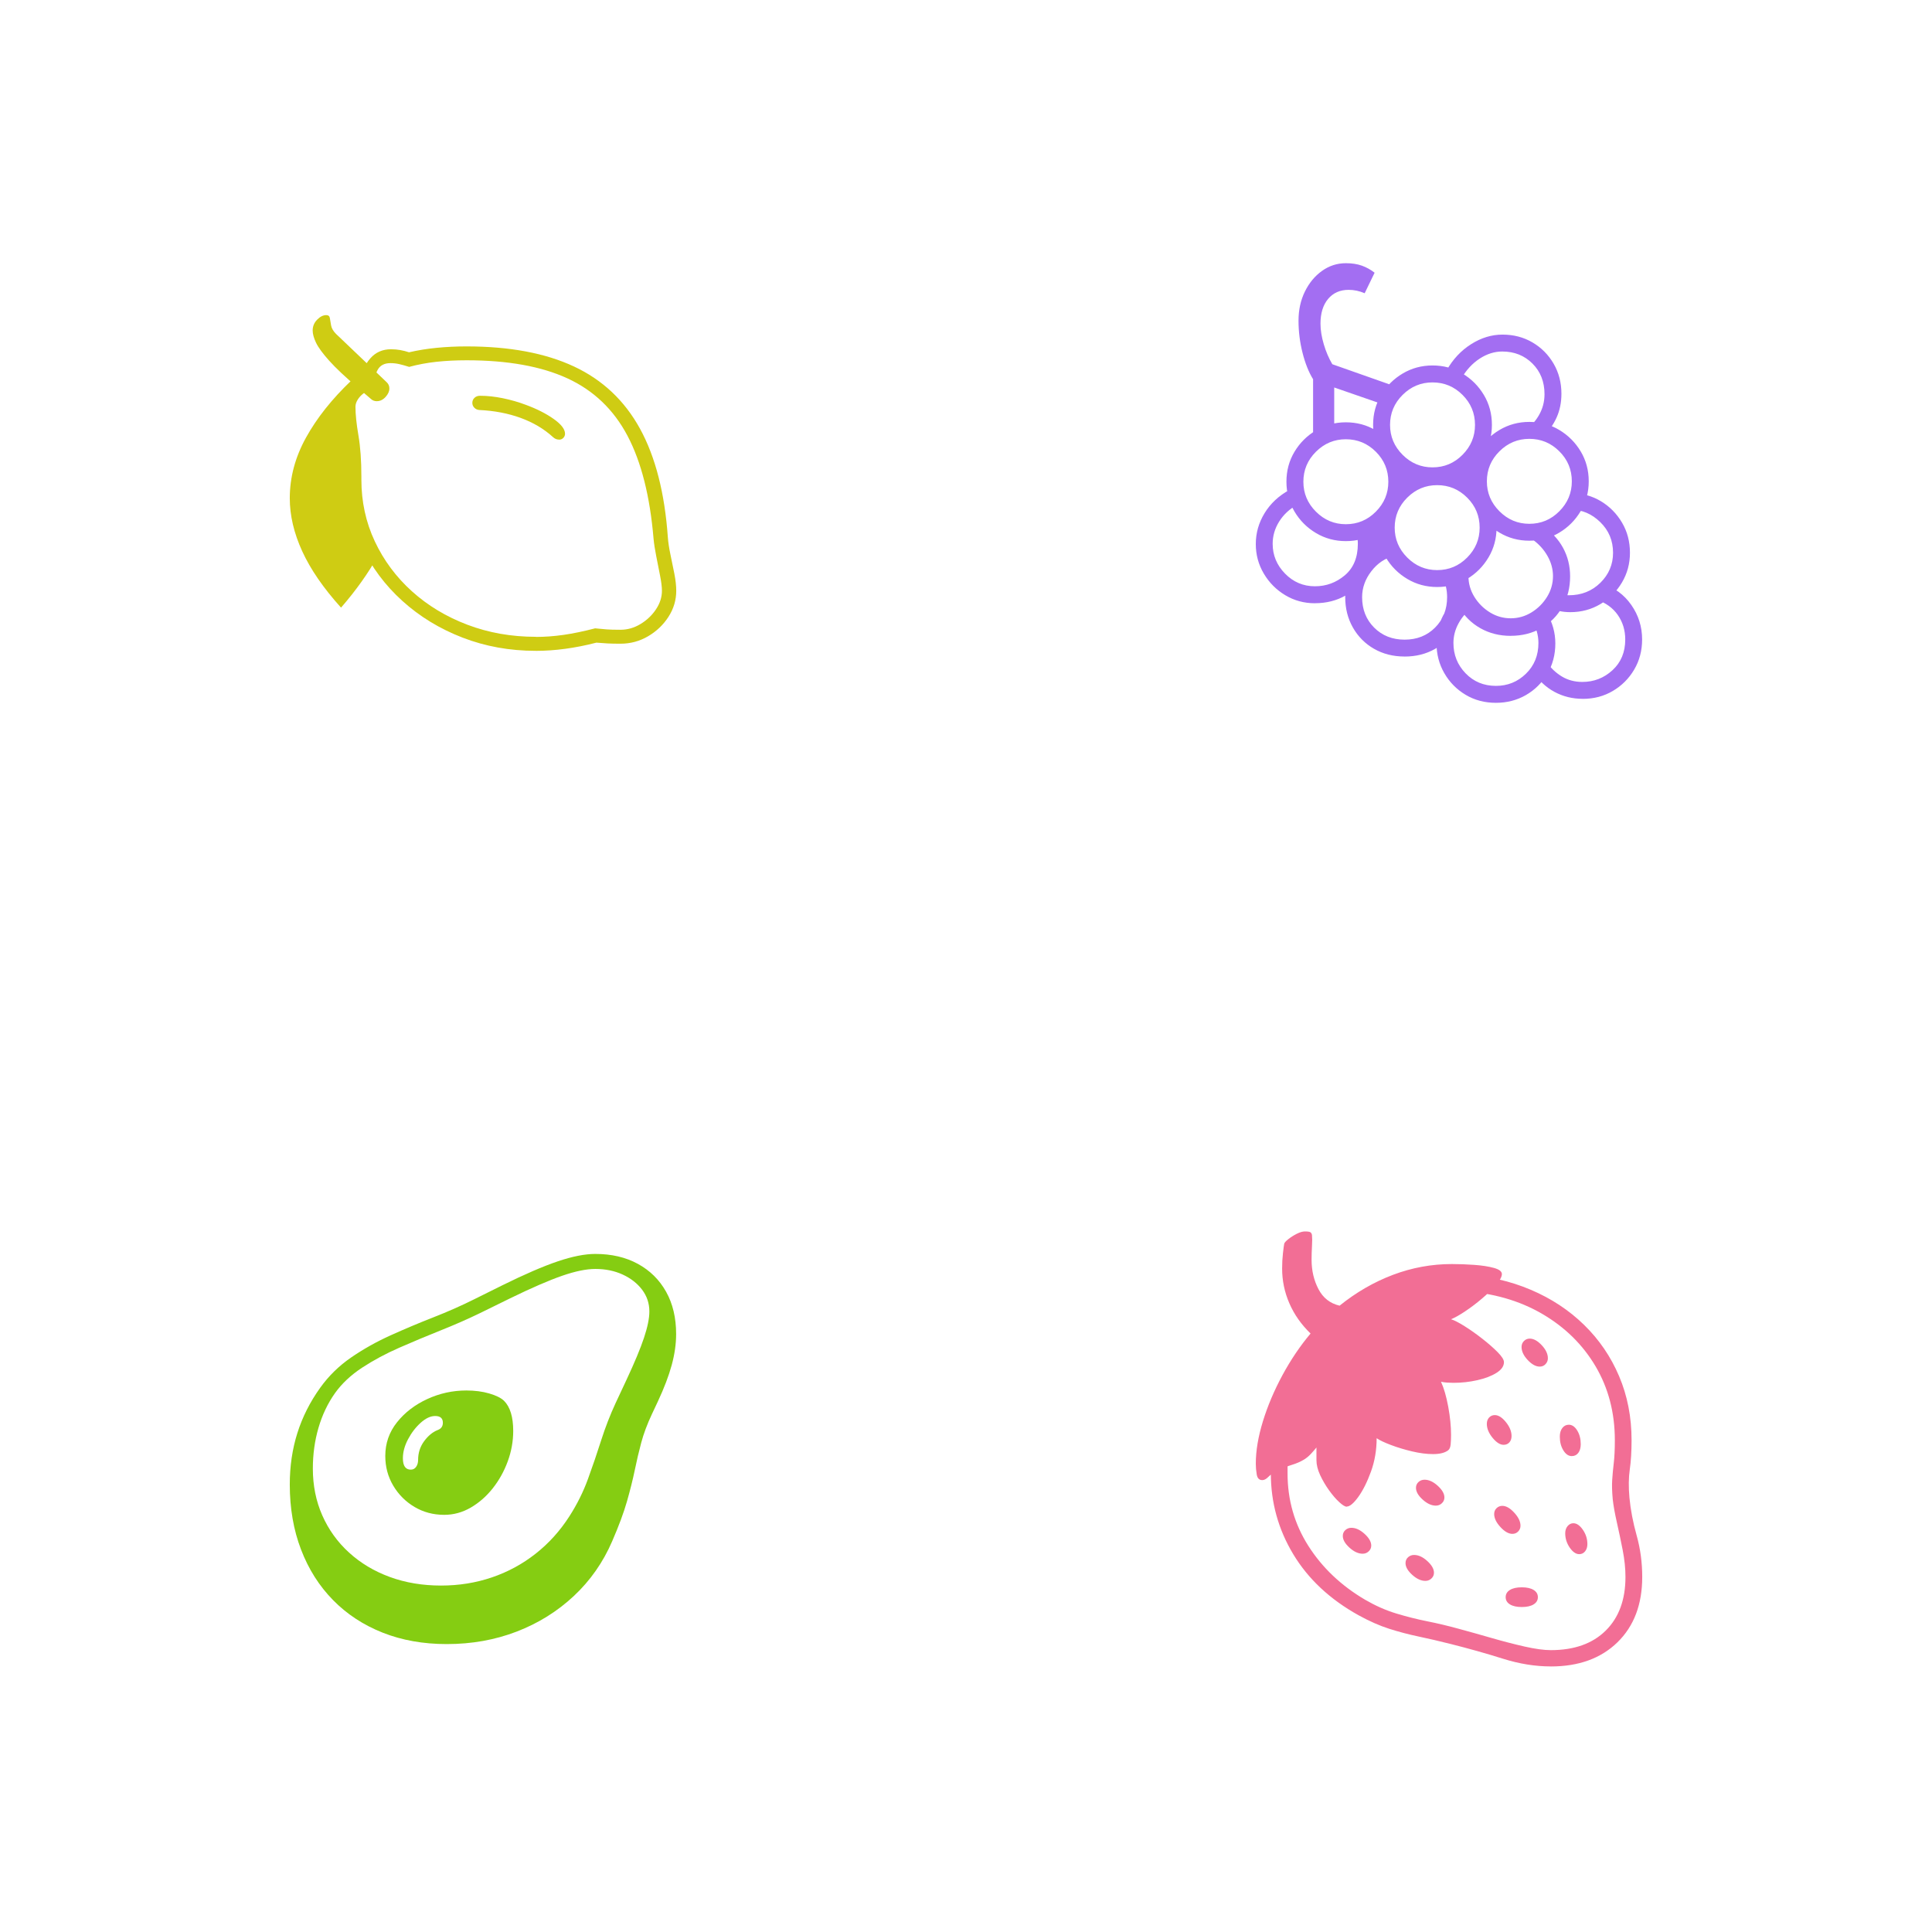 <?xml version="1.0" encoding="UTF-8" standalone="no"?>
<!-- Created with Inkscape (http://www.inkscape.org/) -->

<svg
   width="200"
   height="200"
   viewBox="0 0 52.917 52.917"
   version="1.1"
   id="svg1"
   xml:space="preserve"
   xmlns="http://www.w3.org/2000/svg"
   xmlns:svg="http://www.w3.org/2000/svg"><defs
     id="defs1" /><g
     id="layer1"><g
       id="g5"
       style="display:none"><rect
         style="opacity:0.119;fill:#86dfff;stroke-width:5.292;paint-order:markers stroke fill"
         id="rect2"
         width="26.458"
         height="26.458"
         x="0"
         y="-1.5258428e-15" /><rect
         style="opacity:0.119;fill:#035f78;fill-opacity:1;stroke-width:5.292;paint-order:markers stroke fill"
         id="rect3"
         width="26.458"
         height="26.458"
         x="26.458"
         y="-1.5258428e-15" /><rect
         style="opacity:0.119;fill:#670a71;fill-opacity:1;stroke-width:5.292;paint-order:markers stroke fill"
         id="rect4"
         width="26.458"
         height="26.458"
         x="26.458"
         y="26.458" /><rect
         style="opacity:0.119;fill:#42ee82;fill-opacity:1;stroke-width:5.292;paint-order:markers stroke fill"
         id="rect5"
         width="26.458"
         height="26.458"
         x="3.5527137e-15"
         y="26.458" /></g><path
       d="m 42.477,45.643 q -0.641,0 -1.314,-0.212 -0.673,-0.212 -1.423,-0.401 -0.475,-0.12 -0.885,-0.206 -0.409,-0.086 -0.805,-0.212 -0.395,-0.126 -0.842,-0.372 -1.174,-0.653 -1.787,-1.672 -0.613,-1.019 -0.613,-2.211 V 39.848 h 0.458 v 0.51 q 0,1.088 0.57,1.984 0.57,0.896 1.555,1.475 0.424,0.246 0.848,0.375 0.424,0.129 0.853,0.215 0.43,0.086 0.865,0.206 0.424,0.115 0.899,0.252 0.475,0.137 0.908,0.235 0.432,0.097 0.713,0.097 0.962,0 1.503,-0.535 0.541,-0.535 0.541,-1.469 0,-0.349 -0.077,-0.742 -0.077,-0.392 -0.16,-0.759 -0.083,-0.367 -0.112,-0.63 -0.029,-0.315 -0.014,-0.533 0.014,-0.218 0.043,-0.461 0.029,-0.243 0.029,-0.621 0,-1.128 -0.527,-2.022 -0.527,-0.893 -1.466,-1.44 -0.939,-0.547 -2.176,-0.621 l 0.029,-0.458 q 0.996,0.063 1.838,0.421 0.842,0.358 1.46,0.962 0.619,0.604 0.959,1.406 0.341,0.802 0.341,1.752 0,0.464 -0.049,0.802 -0.049,0.338 -0.009,0.773 0.046,0.493 0.198,1.037 0.152,0.544 0.152,1.134 0,1.128 -0.679,1.79 -0.679,0.661 -1.824,0.661 z m -5.154,-3.087 q -0.178,0 -0.361,-0.166 -0.183,-0.166 -0.183,-0.321 0,-0.097 0.069,-0.16 0.069,-0.063 0.166,-0.063 0.178,0 0.361,0.166 0.183,0.166 0.183,0.321 0,0.092 -0.069,0.157 -0.069,0.066 -0.166,0.066 z m 1.718,0.744 q -0.178,0 -0.361,-0.166 -0.183,-0.166 -0.183,-0.321 0,-0.097 0.069,-0.16 0.069,-0.063 0.166,-0.063 0.178,0 0.361,0.166 0.183,0.166 0.183,0.321 0,0.092 -0.069,0.157 -0.069,0.066 -0.166,0.066 z m 2.64,0.716 q -0.206,0 -0.324,-0.072 -0.117,-0.072 -0.117,-0.198 0,-0.126 0.117,-0.198 0.117,-0.072 0.324,-0.072 0.206,0 0.324,0.072 0.117,0.072 0.117,0.198 0,0.126 -0.117,0.198 -0.117,0.072 -0.324,0.072 z M 39.327,41.239 q -0.178,0 -0.361,-0.166 -0.183,-0.166 -0.183,-0.321 0,-0.097 0.069,-0.16 0.069,-0.063 0.166,-0.063 0.178,0 0.361,0.166 0.183,0.166 0.183,0.321 0,0.092 -0.069,0.157 -0.069,0.066 -0.166,0.066 z m 2.096,0.773 q -0.155,0 -0.326,-0.186 -0.172,-0.186 -0.172,-0.358 0,-0.097 0.066,-0.16 0.066,-0.063 0.157,-0.063 0.155,0 0.326,0.186 0.172,0.186 0.172,0.358 0,0.092 -0.063,0.157 -0.063,0.066 -0.16,0.066 z m -4.536,-0.744 q -0.069,0 -0.203,-0.123 -0.135,-0.123 -0.278,-0.321 -0.143,-0.198 -0.246,-0.418 -0.103,-0.22 -0.103,-0.415 v -0.344 q -0.069,0.086 -0.157,0.18 -0.089,0.094 -0.186,0.152 -0.143,0.086 -0.321,0.14 -0.178,0.054 -0.412,0.169 -0.155,0.074 -0.241,0.163 -0.086,0.089 -0.166,0.089 -0.126,0 -0.152,-0.152 -0.026,-0.152 -0.026,-0.295 0,-0.533 0.195,-1.165 0.195,-0.633 0.535,-1.263 0.341,-0.63 0.77,-1.14 -0.384,-0.372 -0.581,-0.828 -0.198,-0.455 -0.198,-0.954 0,-0.218 0.023,-0.421 0.023,-0.203 0.034,-0.255 0.011,-0.046 0.112,-0.126 0.1,-0.08 0.229,-0.146 0.129,-0.066 0.226,-0.066 0.132,0 0.16,0.029 0.029,0.029 0.034,0.074 0.011,0.109 0,0.295 -0.011,0.186 -0.011,0.381 0,0.441 0.189,0.802 0.189,0.361 0.578,0.452 0.682,-0.55 1.463,-0.845 0.782,-0.295 1.612,-0.295 0.304,0 0.619,0.023 0.315,0.023 0.533,0.083 0.218,0.06 0.218,0.169 0,0.109 -0.157,0.292 -0.157,0.183 -0.387,0.378 -0.229,0.195 -0.461,0.349 -0.232,0.155 -0.387,0.218 0.132,0.04 0.369,0.189 0.238,0.149 0.487,0.344 0.249,0.195 0.421,0.369 0.172,0.175 0.172,0.272 0,0.166 -0.206,0.295 -0.206,0.129 -0.524,0.2 -0.318,0.072 -0.65,0.072 -0.092,0 -0.178,-0.006 -0.086,-0.006 -0.166,-0.023 0.12,0.263 0.198,0.684 0.077,0.421 0.077,0.77 0,0.143 -0.011,0.261 -0.011,0.117 -0.069,0.163 -0.137,0.103 -0.412,0.103 -0.263,0 -0.576,-0.074 -0.312,-0.074 -0.578,-0.175 -0.266,-0.1 -0.392,-0.186 0,0.487 -0.155,0.913 -0.155,0.427 -0.346,0.693 -0.192,0.266 -0.318,0.266 z m 6.368,1.3 q -0.137,0 -0.261,-0.18 -0.123,-0.18 -0.123,-0.392 0,-0.12 0.066,-0.198 0.066,-0.077 0.157,-0.077 0.137,0 0.261,0.18 0.123,0.18 0.123,0.392 0,0.12 -0.063,0.198 -0.063,0.077 -0.16,0.077 z m -2.073,-2.995 q -0.143,0 -0.301,-0.192 -0.157,-0.192 -0.157,-0.381 0,-0.109 0.063,-0.175 0.063,-0.066 0.155,-0.066 0.149,0 0.304,0.192 0.155,0.192 0.155,0.381 0,0.109 -0.06,0.175 -0.06,0.066 -0.157,0.066 z m 1.867,0.309 q -0.132,0 -0.229,-0.157 -0.097,-0.157 -0.097,-0.375 0,-0.149 0.069,-0.238 0.069,-0.089 0.178,-0.089 0.132,0 0.229,0.157 0.097,0.157 0.097,0.375 0,0.149 -0.066,0.238 -0.066,0.089 -0.18,0.089 z m -0.876,-2.451 q -0.16,0 -0.329,-0.18 -0.169,-0.18 -0.169,-0.358 0,-0.097 0.066,-0.163 0.066,-0.066 0.157,-0.066 0.16,0 0.329,0.18 0.169,0.18 0.169,0.358 0,0.092 -0.063,0.16 -0.063,0.069 -0.16,0.069 z"
       id="path1"
       style="stroke-width:0.265;fill:#f26e95;fill-opacity:1" /><path
       d="m 12.238,45.031 q -0.966,0 -1.757,-0.313 Q 9.689,44.404 9.122,43.826 8.554,43.248 8.246,42.444 7.937,41.64 7.937,40.658 q 0,-0.75 0.208,-1.408 0.208,-0.658 0.624,-1.238 0.349,-0.488 0.85,-0.832 0.501,-0.344 1.081,-0.606 0.581,-0.262 1.171,-0.493 0.591,-0.231 1.115,-0.493 l 0.765,-0.38 q 0.925,-0.457 1.526,-0.66 0.601,-0.203 1.028,-0.203 0.668,0 1.166,0.272 0.498,0.272 0.773,0.763 0.275,0.491 0.275,1.159 0,0.406 -0.121,0.85 -0.121,0.444 -0.378,0.994 l -0.164,0.349 q -0.195,0.416 -0.293,0.783 -0.098,0.367 -0.177,0.753 -0.08,0.385 -0.213,0.853 -0.134,0.468 -0.406,1.094 -0.375,0.868 -1.051,1.5 -0.676,0.632 -1.564,0.974 -0.889,0.342 -1.916,0.342 z m -0.986,-4.778 q 0.092,0 0.146,-0.077 0.054,-0.077 0.054,-0.19 0,-0.288 0.164,-0.511 0.164,-0.223 0.37,-0.306 0.144,-0.051 0.144,-0.2 0,-0.185 -0.211,-0.185 -0.19,0 -0.396,0.185 -0.206,0.185 -0.347,0.452 -0.141,0.267 -0.141,0.519 0,0.313 0.216,0.313 z m 0.914,1.238 q -0.447,0 -0.812,-0.216 -0.365,-0.216 -0.583,-0.583 -0.218,-0.367 -0.218,-0.814 0,-0.519 0.321,-0.922 0.321,-0.403 0.83,-0.637 0.509,-0.234 1.069,-0.234 0.349,0 0.629,0.082 0.28,0.082 0.403,0.2 0.252,0.252 0.252,0.827 0,0.421 -0.149,0.83 -0.149,0.408 -0.411,0.74 -0.262,0.331 -0.604,0.529 -0.342,0.198 -0.727,0.198 z m -0.082,1.937 q 0.73,0 1.387,-0.223 0.658,-0.223 1.2,-0.65 0.542,-0.426 0.927,-1.028 0.313,-0.488 0.506,-1.017 0.193,-0.529 0.362,-1.061 0.17,-0.532 0.396,-1.02 l 0.298,-0.637 q 0.334,-0.714 0.48,-1.153 0.146,-0.439 0.146,-0.717 0,-0.334 -0.198,-0.596 -0.198,-0.262 -0.532,-0.416 -0.334,-0.154 -0.75,-0.154 -0.37,0 -0.912,0.188 -0.542,0.188 -1.426,0.619 l -0.817,0.401 q -0.509,0.247 -1.081,0.475 -0.573,0.229 -1.13,0.473 -0.557,0.244 -1.02,0.547 -0.462,0.303 -0.745,0.699 -0.298,0.421 -0.452,0.95 -0.154,0.529 -0.154,1.115 0,0.699 0.259,1.284 0.259,0.586 0.732,1.017 0.473,0.432 1.115,0.668 0.642,0.236 1.408,0.236 z"
       id="path1-1"
       style="stroke-width:0.265;fill:#85cd12;fill-opacity:1" /><path
       d="m 14.672,17.826 q -1.066,0 -2.003,-0.362 Q 11.733,17.103 11.021,16.459 10.309,15.816 9.908,14.965 9.507,14.114 9.507,13.141 v -0.083 q 0,-0.484 -0.042,-0.802 -0.042,-0.318 -0.083,-0.575 -0.042,-0.257 -0.042,-0.54 0,-0.225 0.149,-0.418 0.149,-0.193 0.389,-0.311 0.049,-0.352 0.267,-0.599 0.218,-0.247 0.565,-0.247 0.132,0 0.254,0.022 0.122,0.022 0.24,0.061 0.357,-0.083 0.753,-0.122 0.396,-0.039 0.822,-0.039 1.766,0 2.942,0.55 1.176,0.55 1.81,1.707 0.633,1.157 0.761,2.971 0.015,0.205 0.071,0.472 0.056,0.267 0.108,0.528 0.051,0.262 0.051,0.467 0,0.381 -0.213,0.712 -0.213,0.33 -0.56,0.533 -0.347,0.203 -0.753,0.203 -0.215,0 -0.35,-0.007 -0.134,-0.007 -0.311,-0.022 -0.871,0.225 -1.663,0.225 z M 9.341,16.643 Q 8.617,15.841 8.277,15.097 7.937,14.354 7.937,13.645 q 0,-0.856 0.445,-1.66 0.445,-0.805 1.242,-1.563 l 0.318,0.318 -0.445,0.313 0.201,0.959 0.064,1.849 0.582,1.374 q -0.186,0.337 -0.438,0.692 -0.252,0.355 -0.565,0.716 z m 0.983,-5.654 q -0.098,0 -0.161,-0.059 L 9.816,10.632 Q 9.282,10.177 9.016,9.879 8.749,9.581 8.656,9.387 8.564,9.194 8.564,9.052 q 0,-0.171 0.122,-0.296 0.122,-0.125 0.249,-0.125 0.088,0 0.1,0.083 0.012,0.083 0.034,0.201 0.022,0.117 0.134,0.23 l 1.389,1.325 q 0.073,0.068 0.073,0.171 0,0.117 -0.105,0.232 -0.105,0.115 -0.237,0.115 z m 4.348,6.456 q 0.377,0 0.765,-0.056 0.389,-0.056 0.863,-0.179 0.191,0.02 0.318,0.029 0.127,0.01 0.377,0.01 0.289,0 0.548,-0.157 0.259,-0.156 0.423,-0.401 0.164,-0.245 0.164,-0.509 0,-0.156 -0.051,-0.416 -0.051,-0.259 -0.105,-0.533 -0.054,-0.274 -0.073,-0.474 -0.147,-1.751 -0.716,-2.827 -0.57,-1.076 -1.646,-1.57 -1.076,-0.494 -2.758,-0.494 -0.445,0 -0.831,0.042 -0.386,0.042 -0.743,0.139 -0.152,-0.049 -0.271,-0.076 -0.12,-0.027 -0.242,-0.027 -0.254,0 -0.355,0.193 -0.1,0.193 -0.1,0.531 -0.137,0.005 -0.252,0.083 -0.115,0.078 -0.183,0.183 -0.068,0.105 -0.068,0.203 0,0.313 0.081,0.785 0.081,0.472 0.081,1.132 v 0.083 q 0,0.905 0.367,1.687 0.367,0.783 1.017,1.369 0.65,0.587 1.521,0.917 0.871,0.33 1.873,0.33 z m 0.641,-5.404 q -0.093,0 -0.166,-0.068 -0.367,-0.337 -0.89,-0.528 -0.514,-0.186 -1.125,-0.215 -0.083,-0.005 -0.139,-0.061 -0.056,-0.056 -0.056,-0.134 0,-0.083 0.059,-0.139 0.059,-0.056 0.152,-0.056 0.298,0 0.628,0.068 0.33,0.068 0.628,0.181 0.45,0.166 0.761,0.386 0.311,0.22 0.311,0.406 0,0.064 -0.046,0.112 -0.046,0.049 -0.115,0.049 z"
       id="path1-3"
       style="stroke-width:0.265;fill:#cfcc13;fill-opacity:1" /><path
       d="m 35.965,12.025 v -1.638 q -0.179,-0.289 -0.289,-0.724 -0.11,-0.434 -0.11,-0.88 0,-0.44 0.174,-0.796 0.174,-0.356 0.469,-0.567 0.295,-0.211 0.654,-0.211 0.249,0 0.437,0.067 0.188,0.067 0.35,0.194 l -0.272,0.562 q -0.214,-0.093 -0.44,-0.093 -0.353,0 -0.562,0.249 -0.208,0.249 -0.208,0.677 0,0.261 0.09,0.564 0.09,0.304 0.234,0.547 l 1.725,0.608 -0.168,0.55 -1.505,-0.521 v 1.285 z m 0.052,4.498 q -0.446,0 -0.813,-0.22 -0.368,-0.22 -0.588,-0.591 -0.22,-0.371 -0.22,-0.811 0,-0.452 0.24,-0.845 0.24,-0.394 0.68,-0.637 l 0.214,0.405 q -0.318,0.179 -0.495,0.463 -0.177,0.284 -0.177,0.608 0,0.469 0.339,0.816 0.339,0.347 0.819,0.347 0.463,0 0.819,-0.301 0.356,-0.301 0.356,-0.863 0,-0.127 -0.029,-0.24 -0.029,-0.113 -0.064,-0.188 l 0.417,-0.191 q 0.064,0.122 0.101,0.284 0.038,0.162 0.038,0.342 0,0.463 -0.214,0.831 -0.214,0.368 -0.585,0.579 -0.371,0.211 -0.839,0.211 z m 2.455,1.459 q -0.469,0 -0.837,-0.211 -0.368,-0.211 -0.579,-0.582 -0.211,-0.371 -0.211,-0.834 0,-0.585 0.333,-1.007 0.333,-0.423 0.894,-0.567 l 0.11,0.446 q -0.371,0.093 -0.622,0.42 -0.252,0.327 -0.252,0.709 0,0.504 0.33,0.834 0.33,0.33 0.834,0.33 0.504,0 0.834,-0.33 0.33,-0.33 0.33,-0.834 0,-0.295 -0.122,-0.527 l 0.405,-0.208 q 0.179,0.336 0.179,0.735 0,0.463 -0.211,0.834 -0.211,0.371 -0.579,0.582 -0.368,0.211 -0.837,0.211 z m -1.042,-2.646 -0.116,-0.839 0.619,-0.272 0.058,0.886 z m 3.543,3.914 q -0.463,0 -0.831,-0.22 -0.368,-0.22 -0.582,-0.591 -0.214,-0.371 -0.214,-0.816 0,-0.423 0.182,-0.767 0.182,-0.344 0.53,-0.582 l 0.266,0.376 q -0.232,0.162 -0.373,0.42 -0.142,0.258 -0.142,0.541 0,0.486 0.333,0.831 0.333,0.344 0.831,0.344 0.481,0 0.822,-0.333 0.342,-0.333 0.342,-0.842 0,-0.313 -0.168,-0.602 l 0.399,-0.22 q 0.232,0.394 0.232,0.834 0,0.463 -0.22,0.834 -0.22,0.371 -0.588,0.582 -0.368,0.211 -0.819,0.211 z m -4.111,-4.429 q -0.446,0 -0.816,-0.22 -0.371,-0.22 -0.591,-0.591 -0.22,-0.371 -0.22,-0.816 0,-0.452 0.22,-0.819 0.22,-0.368 0.591,-0.588 0.371,-0.22 0.816,-0.22 0.452,0 0.819,0.22 0.368,0.22 0.588,0.588 0.22,0.368 0.22,0.819 0,0.446 -0.22,0.816 -0.22,0.371 -0.588,0.591 -0.368,0.22 -0.819,0.22 z m 0,-0.463 q 0.481,0 0.822,-0.344 0.342,-0.344 0.342,-0.819 0,-0.481 -0.342,-0.822 -0.342,-0.342 -0.822,-0.342 -0.475,0 -0.819,0.342 -0.344,0.342 -0.344,0.822 0,0.475 0.344,0.819 0.344,0.344 0.819,0.344 z m 2.501,1.72 q -0.446,0 -0.816,-0.22 -0.371,-0.22 -0.591,-0.591 -0.22,-0.371 -0.22,-0.816 0,-0.452 0.22,-0.819 0.22,-0.368 0.591,-0.588 0.371,-0.22 0.816,-0.22 0.452,0 0.819,0.22 0.368,0.22 0.588,0.588 0.22,0.368 0.22,0.819 0,0.446 -0.22,0.816 -0.22,0.371 -0.588,0.591 -0.368,0.22 -0.819,0.22 z m 0,-0.463 q 0.481,0 0.822,-0.344 0.342,-0.344 0.342,-0.819 0,-0.481 -0.342,-0.822 -0.342,-0.342 -0.822,-0.342 -0.475,0 -0.819,0.342 -0.344,0.342 -0.344,0.822 0,0.475 0.344,0.819 0.344,0.344 0.819,0.344 z m 2.015,1.801 q -0.463,0 -0.834,-0.211 -0.371,-0.211 -0.582,-0.582 -0.211,-0.371 -0.211,-0.834 l 0.469,-0.012 q 0,0.307 0.162,0.57 0.162,0.263 0.426,0.426 0.263,0.162 0.57,0.162 0.307,0 0.57,-0.162 0.263,-0.162 0.426,-0.426 0.162,-0.263 0.162,-0.57 0,-0.284 -0.151,-0.55 -0.151,-0.266 -0.405,-0.446 l 0.255,-0.388 q 0.382,0.255 0.576,0.611 0.194,0.356 0.194,0.784 0,0.463 -0.211,0.834 -0.211,0.371 -0.579,0.582 -0.368,0.211 -0.837,0.211 z m -3.144,-3.862 v -0.839 l 0.729,0.359 z m 5.118,5.587 q -0.423,0 -0.776,-0.191 -0.353,-0.191 -0.591,-0.556 l 0.382,-0.255 q 0.168,0.243 0.414,0.391 0.246,0.148 0.559,0.148 0.475,0 0.825,-0.321 0.35,-0.321 0.35,-0.842 0,-0.376 -0.203,-0.669 -0.203,-0.292 -0.579,-0.42 l 0.156,-0.44 q 0.498,0.162 0.793,0.585 0.295,0.423 0.295,0.944 0,0.457 -0.217,0.825 -0.217,0.368 -0.585,0.585 -0.368,0.217 -0.825,0.217 z m -2.814,-5.581 -0.874,-0.527 0.834,-0.509 z M 39.236,13.264 q -0.446,0 -0.816,-0.22 -0.371,-0.22 -0.591,-0.591 -0.22,-0.371 -0.22,-0.816 0,-0.452 0.22,-0.819 0.22,-0.368 0.591,-0.588 0.371,-0.22 0.816,-0.22 0.452,0 0.819,0.22 0.368,0.22 0.588,0.588 0.22,0.368 0.22,0.819 0,0.446 -0.22,0.816 -0.22,0.371 -0.588,0.591 -0.368,0.22 -0.819,0.22 z m 0,-0.463 q 0.481,0 0.822,-0.344 0.342,-0.344 0.342,-0.819 0,-0.481 -0.342,-0.822 -0.342,-0.342 -0.822,-0.342 -0.475,0 -0.819,0.342 -0.344,0.342 -0.344,0.822 0,0.475 0.344,0.819 0.344,0.344 0.819,0.344 z m 3.775,3.966 q -0.156,0 -0.292,-0.029 -0.136,-0.029 -0.269,-0.075 l 0.098,-0.434 q 0.208,0.075 0.423,0.075 0.515,0 0.863,-0.342 0.347,-0.342 0.347,-0.822 0,-0.498 -0.35,-0.839 -0.35,-0.342 -0.808,-0.342 l 0.041,-0.446 q 0.428,0 0.787,0.217 0.359,0.217 0.576,0.585 0.217,0.368 0.217,0.825 0,0.446 -0.22,0.816 -0.22,0.371 -0.591,0.591 -0.371,0.22 -0.822,0.22 z m -1.123,-1.957 q -0.446,0 -0.816,-0.22 -0.371,-0.22 -0.591,-0.591 -0.22,-0.371 -0.22,-0.816 0,-0.452 0.22,-0.819 0.22,-0.368 0.591,-0.588 0.371,-0.22 0.816,-0.22 0.452,0 0.819,0.22 0.368,0.22 0.588,0.588 0.22,0.368 0.22,0.819 0,0.446 -0.22,0.816 -0.22,0.371 -0.588,0.591 -0.368,0.22 -0.819,0.22 z m 0,-0.463 q 0.481,0 0.822,-0.344 0.342,-0.344 0.342,-0.819 0,-0.481 -0.342,-0.822 -0.342,-0.342 -0.822,-0.342 -0.475,0 -0.819,0.342 -0.344,0.342 -0.344,0.822 0,0.475 0.344,0.819 0.344,0.344 0.819,0.344 z m 0.376,-2.391 -0.498,-0.197 q 0.214,-0.098 0.376,-0.371 0.162,-0.272 0.162,-0.591 0,-0.509 -0.33,-0.839 -0.33,-0.33 -0.828,-0.33 -0.318,0 -0.617,0.194 -0.298,0.194 -0.501,0.541 l -0.405,-0.22 q 0.255,-0.452 0.669,-0.715 0.414,-0.263 0.86,-0.263 0.457,0 0.822,0.214 0.365,0.214 0.579,0.582 0.214,0.368 0.214,0.825 0,0.353 -0.13,0.646 -0.13,0.292 -0.373,0.524 z"
       id="path1-4"
       style="stroke-width:0.265;fill:#a36ef2;fill-opacity:1" /></g></svg>
